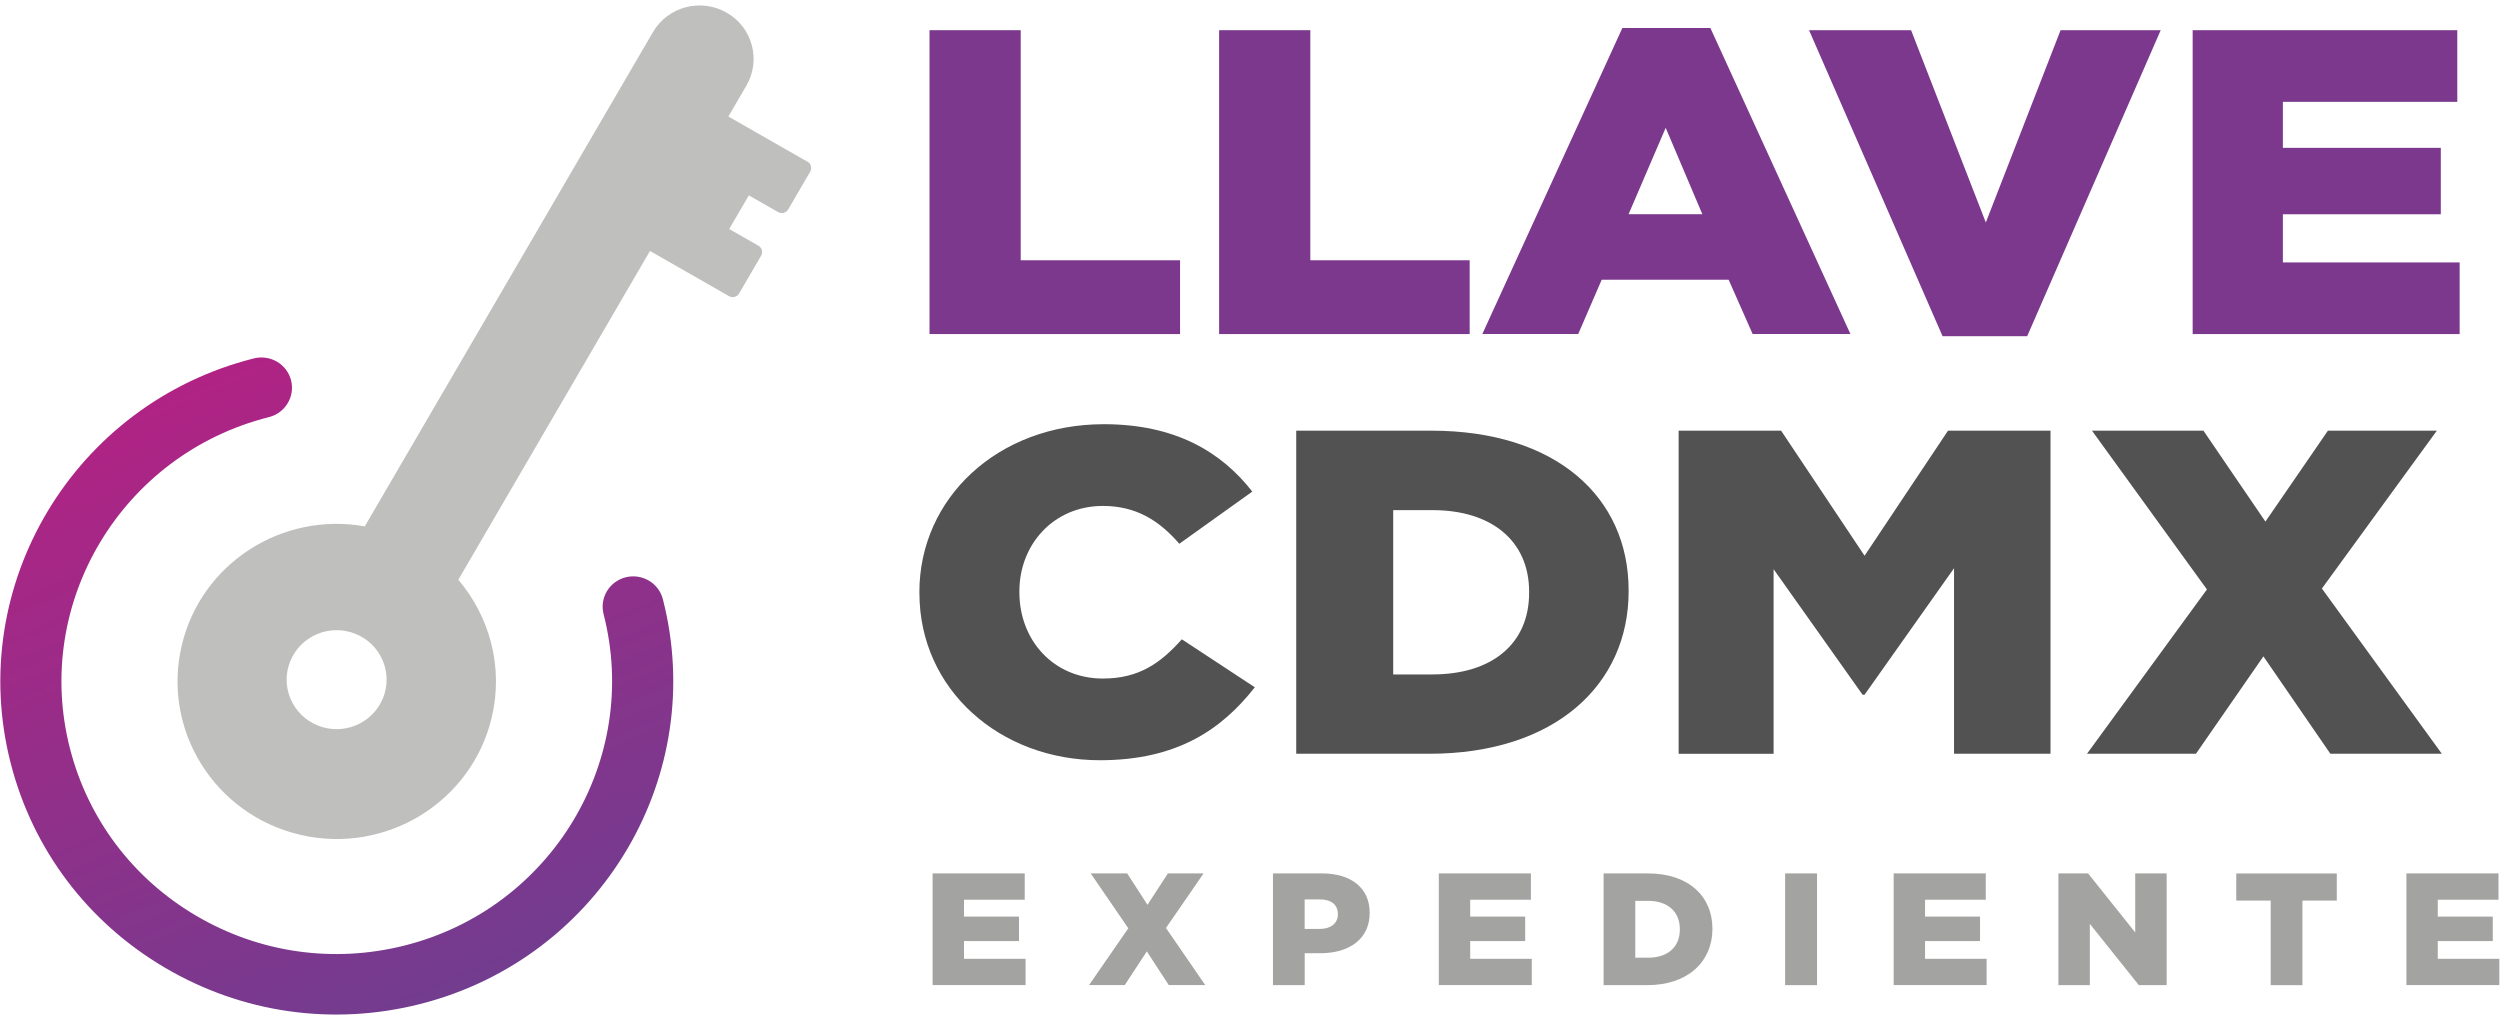 <svg width="371" height="151" viewBox="0 0 371 151" fill="none" xmlns="http://www.w3.org/2000/svg">
<path d="M89.572 91.142C95.123 112.759 81.87 134.822 60.033 140.319C49.458 142.979 38.467 141.405 29.091 135.883C19.715 130.361 13.068 121.547 10.381 111.076C4.831 89.459 18.083 67.395 39.912 61.899C42.343 61.284 43.805 58.843 43.193 56.435C42.573 54.028 40.108 52.58 37.676 53.186C11.002 59.904 -5.191 86.866 1.592 113.281C4.873 126.076 12.999 136.843 24.458 143.594C35.917 150.345 49.347 152.272 62.277 149.015C75.844 145.597 86.699 136.952 93.201 125.798C99.483 115.024 101.702 101.909 98.37 88.92C97.749 86.512 95.284 85.064 92.853 85.671C90.422 86.285 88.96 88.726 89.572 91.134V91.142Z" fill="url(#paint0_linear_19394_37829)"/>
<path d="M119.816 23.995L108.094 17.294L110.763 12.707C112.973 8.91 111.664 4.062 107.83 1.873C103.997 -0.316 99.1 0.981 96.89 4.777L54.133 78.113C41.867 75.924 29.881 83.576 26.983 95.732C23.982 108.308 31.845 120.909 44.544 123.881C57.244 126.852 69.969 119.066 72.97 106.49C74.755 98.998 72.664 91.506 68.014 86.034L96.457 37.245L108.179 43.945C108.706 44.248 109.377 44.072 109.683 43.55L112.948 37.952C113.254 37.43 113.075 36.765 112.548 36.462L108.213 33.987L111.095 29.054C111.095 29.054 111.103 29.012 111.12 28.987L115.464 31.47C115.991 31.773 116.662 31.596 116.968 31.074L120.233 25.477C120.539 24.955 120.352 24.29 119.833 23.986L119.816 23.995ZM52.866 107.618C49.101 109.209 44.74 107.475 43.133 103.745C41.527 100.016 43.278 95.698 47.044 94.107C50.809 92.516 55.17 94.25 56.777 97.979C58.383 101.708 56.632 106.027 52.866 107.618Z" fill="#BFBFBE"/>
<path d="M136.435 88.019V87.884C136.435 73.911 148.08 62.951 163.806 62.951C174.415 62.951 181.241 67.059 185.84 72.951L175.01 80.695C172.043 77.269 168.635 75.081 163.662 75.081C156.394 75.081 151.277 80.763 151.277 87.75V87.884C151.277 95.073 156.394 100.696 163.662 100.696C169.077 100.696 172.264 98.365 175.384 94.871L186.214 101.993C181.317 108.23 174.712 112.818 163.22 112.818C148.386 112.818 136.443 102.338 136.443 88.019H136.435Z" fill="#525252"/>
<path d="M192.36 63.911H212.387C230.935 63.911 241.688 73.777 241.688 87.616V87.75C241.688 101.589 230.782 111.859 212.09 111.859H192.36V63.911ZM212.608 100.083C221.211 100.083 226.923 95.697 226.923 87.961V87.826C226.923 80.157 221.211 75.704 212.608 75.704H206.751V100.091H212.608V100.083Z" fill="#525252"/>
<path d="M249.109 63.911H264.316L276.701 82.472L289.086 63.911H304.294V111.859H289.979V84.324L276.701 103.096H276.404L263.202 84.468V111.867H249.109V63.92V63.911Z" fill="#525252"/>
<path d="M327.509 87.473L310.449 63.911H326.99L336.188 77.405L345.462 63.911H361.63L344.569 87.338L362.369 111.859H345.827L335.89 97.406L325.877 111.859H309.709L327.509 87.473Z" fill="#525252"/>
<path d="M137.939 4.481H151.472V38.624H175.12V49.575H137.939V4.481Z" fill="#7B388D"/>
<path d="M180.918 4.481H194.451V38.624H218.099V49.575H180.918V4.481Z" fill="#7B388D"/>
<path d="M240.77 4.152H253.819L274.602 49.566H260.092L256.53 41.51H237.693L234.208 49.566H219.978L240.762 4.152H240.77ZM252.629 31.788L247.188 18.967L241.68 31.788H252.629Z" fill="#7B388D"/>
<path d="M268.464 4.481H283.603L294.696 33.018L305.789 4.481H320.648L300.833 49.895H288.278L268.464 4.481Z" fill="#7B388D"/>
<path d="M325.391 4.481H364.663V15.113H338.779V21.94H362.215V31.797H338.779V38.944H365.011V49.575H325.391V4.481Z" fill="#7B388D"/>
<path d="M138.391 129.613H152.068V133.519H143.057V136.028H151.218V139.656H143.057V142.282H152.195V146.188H138.399V129.605L138.391 129.613Z" fill="#A3A3A2"/>
<path d="M167.444 137.762L161.86 129.613H167.274L170.284 134.277L173.318 129.613H178.614L173.029 137.711L178.86 146.188H173.446L170.19 141.188L166.909 146.188H161.613L167.444 137.753V137.762Z" fill="#A3A3A2"/>
<path d="M188.901 129.613H196.186C200.487 129.613 203.258 131.768 203.258 135.438V135.489C203.258 139.395 200.172 141.457 195.948 141.457H193.618V146.196H188.909V129.613H188.901ZM195.846 137.854C197.52 137.854 198.54 137.004 198.54 135.699V135.649C198.54 134.226 197.52 133.469 195.82 133.469H193.61V137.854H195.846Z" fill="#A3A3A2"/>
<path d="M213.51 129.613H227.187V133.519H218.177V136.028H226.337V139.656H218.177V142.282H227.315V146.188H213.519V129.605L213.51 129.613Z" fill="#A3A3A2"/>
<path d="M237.965 129.613H244.527C250.605 129.613 254.124 133.023 254.124 137.812V137.863C254.124 142.644 250.554 146.196 244.434 146.196H237.974V129.613H237.965ZM244.595 142.122C247.418 142.122 249.288 140.607 249.288 137.93V137.88C249.288 135.228 247.418 133.688 244.595 133.688H242.674V142.122H244.595Z" fill="#A3A3A2"/>
<path d="M264.912 129.613H269.646V146.196H264.912V129.613Z" fill="#A3A3A2"/>
<path d="M281.011 129.613H294.688V133.519H285.677V136.028H293.838V139.656H285.677V142.282H294.815V146.188H281.019V129.605L281.011 129.613Z" fill="#A3A3A2"/>
<path d="M305.476 129.613H309.871L316.866 138.376V129.613H321.533V146.196H317.402L310.134 137.105V146.196H305.467V129.613H305.476Z" fill="#A3A3A2"/>
<path d="M336.962 133.647H331.862V129.623H346.78V133.647H341.68V146.198H336.971V133.647H336.962Z" fill="#A3A3A2"/>
<path d="M357.099 129.613H370.777V133.519H361.766V136.028H369.927V139.656H361.766V142.282H370.904V146.188H357.108V129.605L357.099 129.613Z" fill="#A3A3A2"/>
<defs>
<linearGradient id="paint0_linear_19394_37829" x1="30.132" y1="55.729" x2="68.665" y2="146.957" gradientUnits="userSpaceOnUse">
<stop stop-color="#B02384"/>
<stop offset="1" stop-color="#723C8F"/>
</linearGradient>
</defs>
</svg>